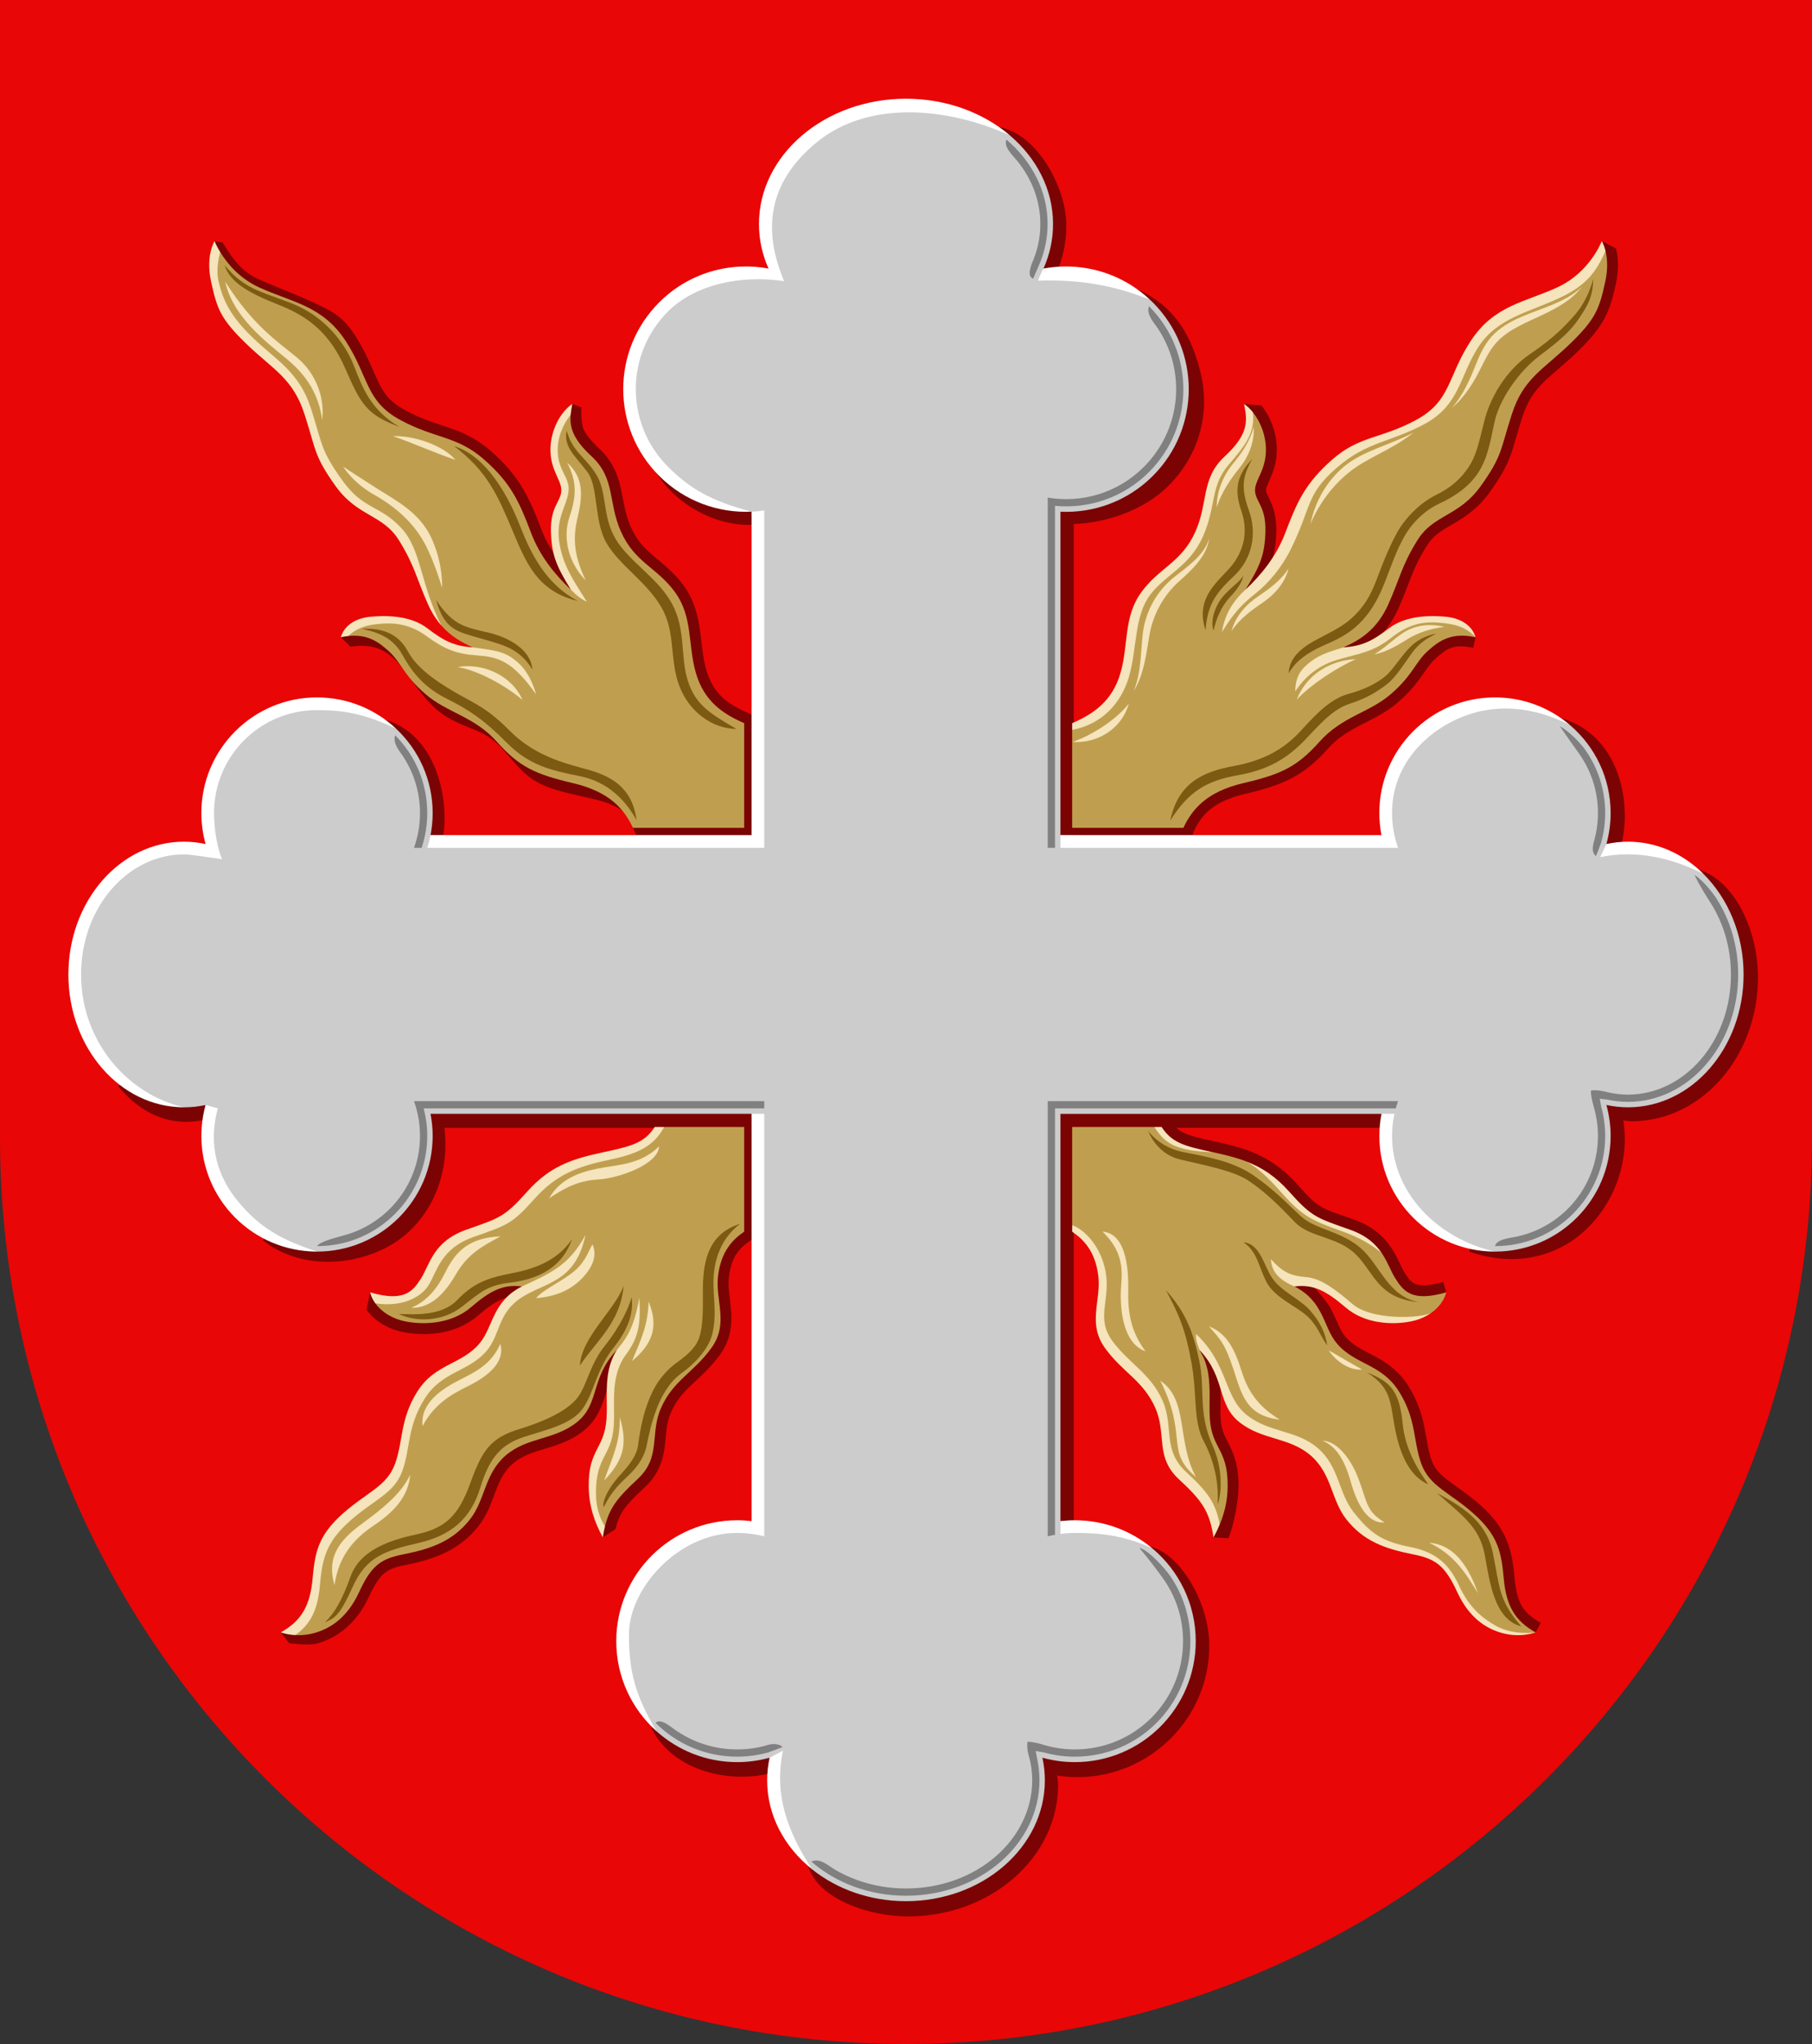 <?xml version="1.0" encoding="UTF-8" standalone="no"?>
<svg
   xmlns:dc="http://purl.org/dc/elements/1.1/"
   xmlns:cc="http://creativecommons.org/ns#"
   xmlns:rdf="http://www.w3.org/1999/02/22-rdf-syntax-ns#"
   xmlns:svg="http://www.w3.org/2000/svg"
   xmlns="http://www.w3.org/2000/svg"
   width="500"
   height="564"
   viewBox="0 0 132.292 149.225"
   version="1.1"
   id="svg847">
  <rect x="0" y="0" width="132.292" height="149.225" fill="#333333" stroke="none"/>
  <defs
     id="defs841" />
  <g
     id="layer1"
     transform="translate(-34.566,-63.699)">
    <path
       id="circle2797"
       style="opacity:1;fill:#e90606;fill-opacity:1;stroke:none;stroke-width:0.265;stroke-miterlimit:10"
       d="m 34.566,63.699 v 83.079 c 0,36.531 29.614,66.146 66.146,66.146 36.531,0 66.146,-29.614 66.146,-66.146 V 63.699 Z" />
    <path
       id="path1028"
       style="color:#000000;font-style:normal;font-variant:normal;font-weight:normal;font-stretch:normal;font-size:medium;line-height:normal;font-family:sans-serif;font-variant-ligatures:normal;font-variant-position:normal;font-variant-caps:normal;font-variant-numeric:normal;font-variant-alternates:normal;font-variant-east-asian:normal;font-feature-settings:normal;font-variation-settings:normal;text-indent:0;text-align:start;text-decoration:none;text-decoration-line:none;text-decoration-style:solid;text-decoration-color:#000000;letter-spacing:normal;word-spacing:normal;text-transform:none;writing-mode:lr-tb;direction:ltr;text-orientation:mixed;dominant-baseline:auto;baseline-shift:baseline;text-anchor:start;white-space:normal;shape-padding:0;shape-margin:0;inline-size:0;clip-rule:nonzero;display:inline;overflow:visible;visibility:visible;opacity:1;isolation:auto;mix-blend-mode:normal;color-interpolation:sRGB;color-interpolation-filters:linearRGB;solid-color:#000000;solid-opacity:1;vector-effect:none;fill:#7c0303;fill-opacity:1;fill-rule:nonzero;stroke:none;stroke-linecap:butt;stroke-linejoin:miter;stroke-miterlimit:10;stroke-dasharray:none;stroke-dashoffset:0;stroke-opacity:1;color-rendering:auto;image-rendering:auto;shape-rendering:auto;text-rendering:auto;enable-background:accumulate;stop-color:#000000;stop-opacity:1"
       d="m 403.553,275.123 -0.219,5.996 c 3.591,0.132 7.368,3.038 10.244,7.432 2.876,4.394 4.641,10.068 4.641,14.031 0,3.891 -0.841,7.602 -2.381,11.059 l 5.48,2.441 c 1.862,-4.178 2.9,-8.74 2.9,-13.5 0,-5.587 -2.113,-11.959 -5.619,-17.316 -3.506,-5.357 -8.616,-9.907 -15.047,-10.143 z m -214.006,31.662 3.889,15.588 57.207,54.143 24.951,52.439 -31.287,-10.266 c -4.055,-4.373 -12.037,-7.135 -19.977,-2.76 l 2.645,2.607 c 5.861,-0.902 9.636,0.677 12.934,4.232 3.297,3.556 6.107,8.89 10.67,12.951 l 0.016,0.014 0.018,0.016 c 3.465,2.997 6.998,4.202 9.992,5.441 2.994,1.239 5.522,2.443 8.27,5.523 3.065,3.436 4.842,5.823 7.514,7.826 2.672,2.003 5.93,3.258 11.283,4.518 5.289,1.244 9.016,1.913 11.65,3.189 2.103,1.019 4.034,1.797 5.506,6.193 l 1.339,3 h 32.297 v -33.809 l -1.807,-0.783 c -5.624,-2.44 -9.67,-5.127 -11.637,-11.965 -0.998,-3.471 -1.195,-7.138 -1.756,-11.053 -0.561,-3.914 -1.564,-8.138 -4.451,-12.105 -2.775,-3.812 -5.851,-6.057 -8.369,-8.217 -2.518,-2.159 -4.548,-4.169 -6.223,-7.973 -1.588,-3.607 -1.921,-6.905 -2.717,-10.527 -0.795,-3.622 -2.255,-7.609 -6.057,-11.131 -2.382,-2.207 -3.617,-3.913 -4.227,-5.25 -0.61,-1.337 -0.703,-4.62 -0.582,-5.998 l -2.52,-0.979 -3.312,9.727 4.957,39.24 c -4.127,-3.852 -7.97,-8.595 -10.225,-14.541 -3.211,-8.468 -5.943,-14.537 -13.822,-21.418 -4.1,-3.58 -7.981,-5.221 -11.717,-6.502 -3.736,-1.281 -7.33,-2.27 -11.861,-4.725 -4.318,-2.339 -5.841,-4.529 -7.443,-7.779 -1.602,-3.25 -3.049,-7.639 -6.469,-12.912 -3.525,-5.435 -6.528,-6.677 -10.911,-8.787 -4.382,-2.11 -11.974,-4.946 -16.197,-6.9 -4.802,-2.222 -7.763,-7.297 -9.314,-9.843 z m 309.758,109.203 2.391,5.504 c 4.996,-2.17 10.536,-5.72 13.99,-13.436 3.241,-7.237 3.612,-10.522 7.844,-17.318 1.814,-2.913 3.998,-4.139 7.066,-5.926 3.068,-1.787 6.885,-4.089 10.238,-8.783 3.092,-4.329 4.627,-7.137 5.711,-10.059 1.084,-2.922 1.699,-5.724 3.273,-10.58 1.477,-4.554 3.26,-7.051 5.693,-9.516 2.433,-2.464 5.643,-4.847 9.473,-8.537 7.573,-7.297 9.004,-11.375 10.621,-18.652 0.93,-4.185 0.635,-7.544 0.078,-9.85 h 2e-5 l -3.943,-2.051 c 0.366,1.514 -1.263,7.325 -1.99,10.6 z m -79.047,-37.191 v 94.402 l 38.1,0.242 0.814,-3.711 c 2.094,-4.404 4.801,-8.403 14.447,-10.672 10.547,-2.481 16.054,-5.022 22.584,-12.344 2.777,-3.113 5.773,-4.868 9.072,-6.58 3.299,-1.713 6.927,-3.34 10.326,-6.279 3.213,-2.779 5.109,-5.23 6.51,-7.221 1.401,-1.991 2.269,-3.38 3.613,-4.613 3.141,-2.881 4.993,-4.379 10.596,-3.16 l 0.639,-2.932 c -7.305,-1.589 -11.692,-1.629 -15.289,1.67 l -66.904,47.842 h -28.508 v -80.682 c 8.942,-0.351 19.317,-3.762 26.132,-10.578 7.512,-7.512 11.903,-18.821 8.728,-31.49 -3.175,-12.669 -9.242,-19.532 -19.316,-23.44 z m 50.77,22.428 5.09,3.176 c 4.189,-6.717 5.817,-10.951 5.945,-17.736 0.068,-3.604 -0.683,-6.158 -1.473,-7.924 -0.79,-1.765 -1.285,-2.545 -1.369,-3.137 -0.061,-0.429 0.218,-1.239 1.023,-3.041 0.806,-1.802 1.873,-4.404 1.953,-7.85 0.116,-4.997 -1.711,-9.457 -4.207,-12.594 l -4.82,-0.467 c 1.617,2.033 3.106,9.529 3.027,12.92 z m -155.463,-35.109 -5.305,2.801 c 5.215,9.879 17.034,16.695 27.949,16.016 l -0.371,-5.988 c -7.933,0.494 -18.371,-5.436 -22.273,-12.828 z m 255.457,106.732 5.781,1.609 c 0.848,-3.047 1.277,-6.197 1.277,-9.359 0,-5.312 -1.154,-11.192 -4.109,-16.303 -2.956,-5.11 -7.888,-9.414 -14.838,-10.914 l -1.266,5.863 z m -324.531,-2.182 5.902,1.066 c 1.061,-5.867 0.564,-13.106 -2.01,-19.568 -2.574,-6.462 -7.547,-12.298 -15.207,-13.826 l -1.174,5.885 z m 290.705,108.854 -1.98,5.664 c 12.374,4.327 23.42,1.455 30.994,-5.008 7.574,-6.462 11.871,-16.271 11.871,-25.984 -1.8e-4,-1.726 -0.154,-3.442 -0.408,-5.145 0.74,0.053 1.471,0.24 2.213,0.24 19.475,-6.8e-4 34.888,-17.993 34.889,-39.641 8e-5,-6.031 -1.412,-12.599 -4.256,-18.211 -2.844,-5.612 -7.262,-10.424 -13.395,-11.918 l -1.42,5.83 z m -369.527,-43.688 -4.67,3.768 c 5.182,6.427 11.03,8.977 15.773,9.631 2.372,0.327 4.458,0.209 6.082,-0.018 1.624,-0.227 2.938,-0.593 3.166,-0.643 l -1.285,-5.859 z m 172.363,9.26 h -94.299 l -42.871,36.996 c 9.372,7.444 23.367,7.64 34.324,1.82 10.149,-5.391 17.511,-17.728 15.684,-32.816 h 79.594 v 27.188 c -3.197,2.575 -6.333,6.579 -7.164,13.135 -0.521,4.113 0.35,7.647 0.586,10.623 0.236,2.976 0.092,5.227 -1.924,7.996 -2.254,3.098 -4.667,5.148 -7.18,7.555 -2.513,2.407 -5.107,5.225 -6.98,9.48 -1.865,4.235 -1.808,8.07 -2.17,11.037 -0.362,2.967 -0.842,5.024 -3.584,7.564 -5.678,5.26 -7.24,9.867 -7.535,18.236 l 3.51,-2.279 c 1.105,-4.555 2.647,-6.499 8.104,-11.555 3.861,-3.577 5.033,-7.731 5.461,-11.238 0.428,-3.507 0.414,-6.411 1.707,-9.348 1.462,-3.32 3.306,-5.33 5.639,-7.564 2.333,-2.234 5.172,-4.636 7.881,-8.357 2.974,-4.086 3.338,-8.404 3.053,-12 -0.285,-3.596 -0.963,-6.638 -0.613,-9.396 0.743,-5.862 3.061,-8.05 5.908,-10.004 l 3.303,-0.895 z m 80.227,0 v 115.383 h 6 V 551.092 h 23.838 l -2.137,1.41 c 1.647,2.497 3.752,4.336 6.352,5.52 2.599,1.183 5.582,1.848 9.664,2.715 3.405,0.723 6.278,1.458 8.826,2.445 3.902,1.513 7.08,3.563 10.592,7.5 6.369,7.141 8.855,8.076 17.969,11.291 4.05,1.429 5.902,3.276 7.291,5.334 1.378,2.04 2.123,4.411 3.637,6.814 1.196,1.9 2.8,4.27 5.748,5.502 2.949,1.232 6.567,-0.231 10.855,-3.219 l -0.84,-2.879 c -4.353,1.271 -6.542,1.048 -7.703,0.562 -1.162,-0.485 -1.89,-1.427 -2.982,-3.162 -0.907,-1.441 -1.813,-4.118 -3.742,-6.975 -1.947,-2.884 -5.118,-5.822 -10.268,-7.639 -9.204,-3.247 -9.357,-2.749 -15.488,-9.623 -4.053,-4.545 -8.26,-7.303 -12.9,-9.102 -3.025,-1.173 -6.212,-1.968 -9.748,-2.719 -4.022,-0.854 -6.69,-1.519 -8.424,-2.309 -0.937,-0.426 -1.629,-0.887 -2.258,-1.469 h 57.309 l 2.652,-6 z m -146.834,46.621 c -5.698,-0.129 -8.7,5.01 -15.219,6.559 -6.954,1.652 -12.185,7.293 -25.811,-1.867 l -0.979,4.797 c 2.242,3.098 5.87,5.336 10.227,6.178 5.784,1.118 14.139,0.87 20.467,-4.553 2.568,-2.201 4.571,-3.612 6.312,-4.367 1.741,-0.756 3.239,-0.973 5.418,-0.693 l 0.762,-5.953 c -0.406,-0.058 -0.798,-0.091 -1.178,-0.1 z m 209.691,-4.528 2.604,10.284 c 3.455,1.741 4.863,3.797 6.135,6.338 1.272,2.541 2.145,5.668 4.535,8.531 2.977,3.567 6.574,5.172 9.529,6.729 2.956,1.556 5.332,2.973 7.381,6.215 4.384,6.937 3.318,12.146 5.859,19.281 1.362,3.823 3.881,6.358 6.576,8.432 2.695,2.074 5.621,3.873 8.799,6.715 6.282,5.618 6.568,8.895 7.209,15.871 0.735,8.001 5.418,10.988 11.754,14.508 l 1.457,-2.623 c -5.003,-2.779 -6.598,-5.507 -7.234,-12.436 -0.659,-7.167 -1.923,-13.298 -9.186,-19.793 -3.595,-3.215 -6.816,-5.209 -9.139,-6.996 -2.323,-1.787 -3.691,-3.181 -4.584,-5.689 -1.968,-5.526 -1.129,-12.07 -6.441,-20.477 -2.8,-4.43 -6.498,-6.655 -9.654,-8.316 -3.156,-1.662 -5.707,-2.851 -7.721,-5.264 -1.354,-1.622 -2.212,-4.251 -3.775,-7.373 -1.563,-3.123 -9.398,-11.564 -14.104,-13.936 z m -184.933,23.051 c -4.12,4.388 -5.521,8.812 -6.562,12.189 -1.041,3.378 -1.645,5.47 -4.166,7.457 -2.61,2.057 -5.537,2.948 -8.918,3.975 -3.381,1.026 -7.234,2.197 -10.723,5.203 -3.499,3.014 -5.149,6.684 -6.389,9.898 -1.239,3.214 -2.16,5.988 -3.867,8.148 -4.115,5.208 -8.891,7.015 -16.504,8.521 -3.215,0.636 -6.004,1.496 -8.404,3.43 -2.4,1.933 -4.163,4.685 -5.979,8.633 -2.968,6.453 -6.691,8.642 -10.482,9.693 -1.572,0.436 -7.186,2.767 -8.395,2.703 l 2.326,2.986 c 0,0 5.373,0.729 7.67,0.092 5.12,-1.42 10.726,-5.124 14.332,-12.967 1.637,-3.56 2.956,-5.393 4.291,-6.469 1.335,-1.076 2.939,-1.648 5.805,-2.215 8.109,-1.604 14.878,-4.148 20.047,-10.689 2.551,-3.229 3.608,-6.726 4.758,-9.709 1.15,-2.983 2.3,-5.436 4.707,-7.51 2.417,-2.082 5.204,-2.992 8.551,-4.008 3.347,-1.016 7.236,-2.128 10.889,-5.006 3.907,-3.079 5.146,-7.034 6.184,-10.4 1.038,-3.367 1.951,-6.386 5.205,-9.852 z m 165.402,0.674 -5.328,2.758 c 0.353,0.682 0.686,1.309 1.02,1.938 1.421,3.227 1.472,6.857 1.398,11.746 -0.091,6.03 0.786,9.359 2.604,12.832 1.639,3.132 2.414,4.657 2.383,9.641 -0.022,3.476 0.313,11.198 -0.883,14.082 l 4.098,0.247 c 1.438,-3.469 2.758,-9.978 2.785,-14.29 0.037,-5.792 -1.335,-9.152 -3.066,-12.461 -1.553,-2.967 -2.004,-4.414 -1.92,-9.961 0.075,-4.943 0.149,-9.629 -1.922,-14.301 l -0.043,-0.096 -0.049,-0.096 c -0.363,-0.684 -0.713,-1.338 -1.076,-2.039 z m -18.719,55.137 -0.275,5.994 c 2.436,0.112 5.868,2.667 8.523,6.932 2.656,4.265 4.447,9.918 4.48,14.65 0.118,16.782 -13.562,30.348 -30.369,30.348 -2.751,-2.7e-4 -5.487,-0.374 -8.137,-1.111 l -4.801,-1.336 1.066,4.869 c 0.405,1.849 0.608,3.723 0.607,5.602 -5.9e-4,16.553 -15.566,30.345 -35.316,30.346 -4.559,7e-5 -9.98,-1.066 -14.234,-2.951 -4.255,-1.885 -7.058,-4.515 -7.666,-6.992 l -5.828,1.432 c 1.293,5.268 5.89,8.753 11.064,11.045 5.174,2.292 11.21,3.467 16.664,3.467 22.572,-6.8e-4 41.316,-16.067 41.316,-36.346 4e-5,-0.834 -0.204,-1.653 -0.27,-2.484 1.831,0.282 3.677,0.461 5.533,0.461 20.05,0 36.51,-16.315 36.369,-36.391 -0.043,-6.136 -2.148,-12.576 -5.389,-17.779 -3.24,-5.204 -7.703,-9.494 -13.34,-9.754 z m -129.598,47.697 -5.398,2.615 c 2.945,6.079 8.518,10.005 14.693,11.951 6.175,1.946 13.04,2.023 19.234,0.334 l -1.578,-5.789 c -5.039,1.374 -10.875,1.301 -15.852,-0.268 -4.976,-1.568 -9.006,-4.522 -11.1,-8.844 z"
       transform="scale(0.265)" />
    <path
       style="font-variation-settings:normal;vector-effect:none;fill:#cccccc;fill-opacity:1;stroke:none;stroke-width:0.132;stroke-linecap:butt;stroke-linejoin:miter;stroke-miterlimit:10;stroke-dasharray:none;stroke-dashoffset:0;stroke-opacity:1;stop-color:#000000"
       d="m 51.687,151.875 c 1.584,1.856 3.22,2.881 6.024,3.198 4.663,0 8.443,-3.78 8.443,-8.443 0,-0.552 -0.055,-1.091 -0.156,-1.614 h 23.439 l 0.339,30.22 c -6.053,-1.026 -9.583,3.57 -9.592,6.861 -0.008,2.817 0.101,5.434 2.316,7.996 1.562,1.4 3.625,2.252 5.888,2.252 0.8,-3e-5 1.596,-0.109 2.366,-0.323 0.184,3.279 1.207,5.997 3.092,8.142 1.806,1.448 4.217,2.333 6.866,2.333 5.599,-1.7e-4 10.138,-3.95 10.138,-8.823 3e-5,-0.554 -0.06,-1.108 -0.179,-1.652 0.77,0.214 1.566,0.323 2.366,0.323 4.876,0 8.829,-3.953 8.829,-8.829 0,-2.735 -1.244,-5.179 -3.196,-6.798 -2.133,-1.354 -4.423,-1.858 -6.683,-1.967 v -29.735 h 23.439 c 0.443,4.187 1.085,9.032 8.287,10.057 4.663,0 8.443,-3.78 8.443,-8.443 -8e-5,-0.765 -0.104,-1.526 -0.309,-2.262 0.521,0.114 1.05,0.171 1.58,0.171 4.66,-1.6e-4 8.437,-4.34 8.437,-9.694 5e-5,-2.935 -1.137,-5.564 -2.93,-7.342 -3.117,-2.11 -5.071,-2.089 -7.087,-2.181 0.205,-0.737 0.309,-1.499 0.309,-2.263 0,-2.574 -1.153,-4.877 -2.969,-6.425 -2.329,-1.414 -4.65,-1.961 -7.048,-1.445 -3.06,0.659 -7.076,3.294 -6.36,9.92 l -23.792,-0.435 2e-5,-23.617 c 2.428,0.112 4.892,-0.759 6.746,-2.613 3.497,-3.497 3.497,-9.168 0,-12.665 -0.066,-0.066 -0.135,-0.127 -0.203,-0.191 -2.737,-1.333 -5.5,-2.133 -7.781,-2.278 0.45,-1.01 0.699,-2.104 0.699,-3.249 0,-2.527 -1.201,-4.816 -3.145,-6.472 -2.49,-1.487 -4.734,-2.118 -7.205,-2.109 -2.472,0.009 -5.242,0.376 -7.086,1.879 -3.688,3.006 -4.367,6.896 -2.834,10.515 -3.175,-0.478 -6.448,0.538 -8.399,2.489 -3.144,3.144 -3.002,8.495 0.142,11.639 1.571,1.571 3.258,2.561 6.515,3.056 l 0.361,24.118 -23.798,-0.501 c 0.101,-0.523 0.156,-1.062 0.156,-1.614 1.6e-5,-2.428 -1.025,-4.618 -2.669,-6.16 -2.465,-1.522 -4.077,-1.777 -6.044,-1.781 -4.171,-0.008 -7.699,3.729 -7.699,7.89 3.7e-5,0.681 -0.007,1.839 0.481,3.071 -1.293,-0.462 -2.415,-0.403 -2.878,-0.404 -4.085,1.5e-4 -7.409,4.251 -7.409,9.17 1.66e-4,4.919 3.626,9.32 8.061,9.694 0.53,3e-5 1.059,-0.057 1.58,-0.171 0.061,3.619 0.526,5.651 2.11,7.507 z"
       id="path2843" />
    <path
       id="path3080"
       style="color:#000000;font-style:normal;font-variant:normal;font-weight:normal;font-stretch:normal;font-size:medium;line-height:normal;font-family:sans-serif;font-variant-ligatures:normal;font-variant-position:normal;font-variant-caps:normal;font-variant-numeric:normal;font-variant-alternates:normal;font-variant-east-asian:normal;font-feature-settings:normal;font-variation-settings:normal;text-indent:0;text-align:start;text-decoration:none;text-decoration-line:none;text-decoration-style:solid;text-decoration-color:#000000;letter-spacing:normal;word-spacing:normal;text-transform:none;writing-mode:lr-tb;direction:ltr;text-orientation:mixed;dominant-baseline:auto;baseline-shift:baseline;text-anchor:start;white-space:normal;shape-padding:0;shape-margin:0;inline-size:0;clip-rule:nonzero;display:inline;overflow:visible;visibility:visible;isolation:auto;mix-blend-mode:normal;color-interpolation:sRGB;color-interpolation-filters:linearRGB;solid-color:#000000;solid-opacity:1;vector-effect:none;fill:#ffffff;fill-opacity:1;fill-rule:nonzero;stroke:none;stroke-width:0.265;stroke-linecap:butt;stroke-linejoin:miter;stroke-miterlimit:10;stroke-dasharray:none;stroke-dashoffset:0;stroke-opacity:1;paint-order:normal;color-rendering:auto;image-rendering:auto;shape-rendering:auto;text-rendering:auto;enable-background:accumulate;stop-color:#000000"
       d="m 100.712,70.906 c -5.929,3e-6 -10.735,4.098 -10.735,9.152 0,1.145 0.248,2.239 0.698,3.249 -2.806,-0.524 -5.814,0.298 -7.985,2.469 -3.497,3.497 -3.497,9.168 0,12.665 1.853,1.853 4.317,2.724 6.744,2.613 -2.973,-0.779 -4.518,-1.698 -6.09,-3.269 -3.144,-3.144 -3.144,-8.212 0,-11.355 1.951,-1.951 5.295,-2.683 8.47,-2.205 -1.533,-3.619 -1.279,-7.155 2.409,-10.161 3.688,-3.006 9.382,-2.601 14.079,-0.478 -1.943,-1.656 -4.627,-2.68 -7.591,-2.68 z m 11.629,12.248 c -0.533,0.004 -1.067,0.055 -1.593,0.153 -0.208,0.372 -0.315,0.642 -0.39,0.881 3.206,-0.099 5.674,0.39 8.171,1.397 -1.737,-1.633 -3.963,-2.446 -6.188,-2.431 z M 90.363,100.963 c -0.307,0.046 -0.616,0.077 -0.926,0.091 v 23.617 H 65.998 c -0.061,0.315 -0.139,0.624 -0.234,0.926 h 24.599 z m -32.637,13.651 c -4.673,-0.009 -8.459,3.78 -8.459,8.443 4.2e-5,0.765 0.104,1.527 0.309,2.263 -0.521,-0.114 -1.05,-0.172 -1.58,-0.172 -4.66,1.7e-4 -8.437,4.341 -8.437,9.696 1.82e-4,5.354 3.777,9.694 8.437,9.694 -4.085,-0.926 -7.51,-4.776 -7.51,-9.694 -7.2e-5,-4.919 3.425,-8.769 7.51,-8.769 0.463,1.2e-4 1.635,0.192 2.778,0.353 -0.488,-1.232 -0.581,-2.69 -0.581,-3.371 0,-4.162 3.36,-7.523 7.531,-7.515 1.968,0.004 3.438,0.259 5.761,1.356 -1.504,-1.411 -3.526,-2.279 -5.759,-2.283 z m 85.954,0 c -4.65,0.018 -8.411,3.792 -8.411,8.443 0,0.552 0.055,1.092 0.156,1.614 h -23.439 v 0.926 h 24.649 c -0.107,-0.3 -0.195,-0.609 -0.264,-0.926 -0.113,-0.52 -0.175,-1.06 -0.175,-1.615 -3e-5,-4.151 3.449,-6.786 6.509,-7.445 2.398,-0.516 4.649,0.102 6.481,1.02 -1.474,-1.257 -3.384,-2.017 -5.474,-2.017 -0.011,-2e-5 -0.022,-2e-5 -0.033,0 z m 9.747,10.534 c -0.53,1.4e-4 -1.059,0.058 -1.58,0.172 l -0.452,0.954 c 2.639,-0.539 5.2,0.042 7.54,1.227 -1.478,-1.465 -3.402,-2.353 -5.507,-2.353 z M 49.577,144.367 c -0.205,0.737 -0.309,1.498 -0.309,2.262 0,4.663 3.78,8.443 8.443,8.443 -2.603,-0.868 -4.089,-1.692 -5.673,-3.549 -1.584,-1.856 -2.31,-4.192 -1.569,-6.909 z m 39.861,0.649 v 29.735 c -0.344,-0.041 -0.694,-0.064 -1.05,-0.064 -4.863,-4e-5 -8.81,3.932 -8.829,8.795 -1.8e-5,0.011 -1.8e-5,0.022 0,0.034 0,2.613 1.136,4.961 2.941,6.577 -1.514,-2.561 -2.023,-4.276 -2.015,-7.094 0.009,-3.291 3.539,-7.386 7.902,-7.386 0.357,0 0.707,0.026 1.051,0.071 0.315,0.042 0.624,0.099 0.926,0.176 v -30.845 z m 45.989,0 c -0.101,0.523 -0.156,1.062 -0.156,1.614 0,4.663 3.78,8.443 8.443,8.443 -4.163,-0.926 -7.516,-4.281 -7.516,-8.444 0,-0.554 0.061,-1.093 0.174,-1.613 z m -22.39,29.671 c -0.355,0 -0.705,0.023 -1.05,0.064 v 0.934 c 0.344,-0.045 0.694,-0.071 1.05,-0.071 1.708,0 3.407,0.115 5.633,1.104 -1.529,-1.268 -3.492,-2.031 -5.633,-2.031 z m -21.307,16.824 -0.975,0.511 c -0.119,0.545 -0.18,1.098 -0.18,1.652 9.5e-5,2.567 1.261,4.877 3.272,6.49 -1.774,-2.746 -2.794,-5.419 -2.117,-8.653 z" />
    <path
       id="path4210"
       style="color:#000000;font-style:normal;font-variant:normal;font-weight:normal;font-stretch:normal;font-size:medium;line-height:normal;font-family:sans-serif;font-variant-ligatures:normal;font-variant-position:normal;font-variant-caps:normal;font-variant-numeric:normal;font-variant-alternates:normal;font-variant-east-asian:normal;font-feature-settings:normal;font-variation-settings:normal;text-indent:0;text-align:start;text-decoration:none;text-decoration-line:none;text-decoration-style:solid;text-decoration-color:#000000;letter-spacing:normal;word-spacing:normal;text-transform:none;writing-mode:lr-tb;direction:ltr;text-orientation:mixed;dominant-baseline:auto;baseline-shift:baseline;text-anchor:start;white-space:normal;shape-padding:0;shape-margin:0;inline-size:0;clip-rule:nonzero;display:inline;overflow:visible;visibility:visible;isolation:auto;mix-blend-mode:normal;color-interpolation:sRGB;color-interpolation-filters:linearRGB;solid-color:#000000;solid-opacity:1;vector-effect:none;fill:#808080;fill-opacity:1;fill-rule:nonzero;stroke:none;stroke-width:0.265;stroke-linecap:butt;stroke-linejoin:miter;stroke-miterlimit:10;stroke-dasharray:none;stroke-dashoffset:0;stroke-opacity:1;paint-order:normal;color-rendering:auto;image-rendering:auto;shape-rendering:auto;text-rendering:auto;enable-background:accumulate;stop-color:#000000"
       d="m 108.045,73.889 c -0.227,0.528 0.441,1.131 0.77,1.534 1.086,1.329 1.706,2.921 1.706,4.635 0,1.01 -0.219,1.973 -0.619,2.871 -0.158,0.466 -0.304,0.927 0.092,1.116 l 0.392,-0.901 c 0.429,-0.962 0.664,-1.999 0.664,-3.086 0,-2.402 -1.139,-4.578 -3.006,-6.17 z m 10.408,12.168 c -0.219,0.596 0.345,1.168 0.635,1.602 2.087,3.122 1.75,7.366 -1.01,10.127 -1.915,1.915 -4.544,2.661 -7.017,2.243 v 25.57 h 0.529 v -24.971 c 2.451,0.233 4.983,-0.586 6.863,-2.466 3.346,-3.346 3.346,-8.758 0,-12.104 z m 29.998,30.66 c 0.518,0.782 1.241,1.755 1.515,2.166 0.799,1.193 1.264,2.626 1.264,4.174 -4e-5,0.681 -0.093,1.36 -0.275,2.016 -0.16,0.562 -0.148,0.888 0.128,1.128 0.121,-0.28 0.201,-0.494 0.381,-0.987 0.195,-0.702 0.295,-1.428 0.295,-2.156 0,-1.711 -0.533,-3.295 -1.442,-4.597 -0.272,-0.39 -1.08,-1.307 -1.866,-1.743 z m -85.039,0.658 c -0.167,0.585 0.261,1.074 0.527,1.466 0.815,1.202 1.29,2.65 1.29,4.216 -5e-6,0.893 -0.155,1.748 -0.439,2.541 h 0.557 c 0.265,-0.799 0.411,-1.652 0.411,-2.541 1.6e-5,-2.218 -0.894,-4.225 -2.346,-5.682 z m 94.867,10.2 c 0.424,0.891 0.959,1.695 1.195,2.069 0.916,1.448 1.466,3.245 1.466,5.2 -1.6e-4,4.919 -3.427,8.769 -7.512,8.77 -0.463,2e-5 -0.927,-0.051 -1.383,-0.15 -0.492,-0.131 -0.883,-0.198 -1.325,-0.153 -0.014,0.435 0.121,0.87 0.235,1.305 0.183,0.656 0.275,1.332 0.275,2.013 0,3.653 -2.585,6.685 -6.031,7.372 -0.48,0.096 -1.367,0.179 -1.487,0.675 4.449,0 8.047,-3.599 8.047,-8.047 -8e-5,-0.729 -0.1,-1.452 -0.295,-2.154 l -0.101,-0.562 0.568,0.068 c 0.493,0.108 0.995,0.162 1.496,0.162 4.413,-1.5e-4 8.041,-4.131 8.041,-9.299 4e-5,-2.09 -0.598,-4.017 -1.6,-5.565 -0.236,-0.365 -0.956,-1.312 -1.589,-1.703 z m -93.49,16.515 0.003,0.003 c 0.282,0.792 0.437,1.645 0.437,2.536 0,3.434 -2.284,6.319 -5.421,7.223 -0.665,0.192 -1.865,0.469 -2.097,0.824 4.449,0 8.047,-3.599 8.047,-8.047 0,-0.695 -0.093,-1.367 -0.259,-2.01 h 24.865 v -0.529 H 64.791 Z m 46.272,0 v 31.771 c 0.174,-0.044 0.351,-0.081 0.529,-0.114 v -31.128 h 24.879 c 0.049,-0.179 0.104,-0.356 0.166,-0.529 z m 6.685,32.612 c 0.719,0.847 1.57,1.987 1.857,2.414 0.845,1.256 1.337,2.767 1.337,4.4 0,4.376 -3.527,7.902 -7.902,7.902 -0.716,-7e-5 -1.428,-0.097 -2.117,-0.289 -0.447,-0.134 -0.894,-0.256 -1.341,-0.27 -0.061,0.515 0.063,0.937 0.187,1.36 0.105,0.48 0.159,0.968 0.159,1.455 -1.5e-4,4.298 -4.048,7.896 -9.211,7.896 -1.933,3e-5 -3.719,-0.512 -5.191,-1.376 -0.494,-0.29 -1.125,-0.895 -1.717,-0.581 1.759,1.531 4.202,2.487 6.908,2.487 5.412,-1.6e-4 9.74,-3.8 9.741,-8.426 2e-5,-0.526 -0.057,-1.051 -0.17,-1.568 l -0.105,-0.572 0.599,0.105 c 0.736,0.205 1.496,0.309 2.26,0.309 4.662,0 8.432,-3.771 8.432,-8.432 0,-1.764 -0.541,-3.398 -1.465,-4.75 -0.297,-0.435 -1.536,-1.893 -2.258,-2.063 z m -35.005,12.669 c -0.117,-0.008 -0.225,0.021 -0.315,0.107 1.526,1.526 3.63,2.469 5.961,2.469 0.764,-3e-5 1.525,-0.104 2.261,-0.309 l 1.044,-0.387 c -0.218,-0.281 -0.83,-0.267 -1.185,-0.122 -0.69,0.192 -1.403,0.289 -2.119,0.289 -1.718,0 -3.3,-0.545 -4.594,-1.471 -0.265,-0.19 -0.7,-0.552 -1.052,-0.576 z" />
    <path
       id="path4601"
       style="font-variation-settings:normal;opacity:1;vector-effect:none;fill:#bf9f4f;fill-opacity:1;stroke:none;stroke-width:0.5;stroke-linecap:butt;stroke-linejoin:miter;stroke-miterlimit:10;stroke-dasharray:none;stroke-dashoffset:0;stroke-opacity:1;stop-color:#000000;stop-opacity:1"
       d="m 572.768,309.541 c -4.013,4.106 -7.064,8.509 -14.951,12.156 -8.974,4.15 -15.341,4.859 -20.473,12.77 -5.131,7.911 -6.035,17.074 -15.678,22.297 -9.643,5.223 -16.679,5.441 -24.188,11.998 -7.509,6.557 -5.92,8.41 -11.84,20.334 -3.57,7.192 -4.287,10.101 -12.066,13.717 4.103,-6.58 5.369,-9.795 5.49,-16.205 0.121,-6.41 -2.412,-7.778 -2.812,-10.58 -0.444,-3.111 2.813,-5.599 2.947,-11.385 0.097,-4.194 -1.498,-8.071 -3.555,-10.656 -1.525,6.838 -3.838,9.18 -8.154,14.287 -4.928,5.831 -3.346,11.522 -6.932,19.666 -3.788,8.602 -10.351,10.409 -14.588,16.23 -4.26,5.853 -3.185,14.137 -5.422,21.914 -2.067,7.185 -6.004,10.657 -14.721,15.369 v 26.988 h 30.637 c 2.297,-4.83 6.087,-9.861 16.469,-12.303 10.381,-2.442 14.783,-4.412 21.033,-11.42 6.25,-7.008 13.666,-7.937 19.674,-13.133 6.008,-5.196 6.69,-8.685 10.059,-11.775 3.369,-3.09 6.808,-5.285 13.262,-3.881 -1.75,-2.451 -3.812,-4.251 -8.756,-4.783 -4.965,-0.535 -9.919,0.075 -15.061,4.131 -5.142,4.056 -10.238,5.187 -12.643,3.463 4.71,-2.046 9.316,-4.917 12.447,-11.91 3.131,-6.994 3.616,-10.58 8.035,-17.678 4.42,-7.098 11.383,-6.43 17.41,-14.867 6.027,-8.438 5.358,-9.91 8.572,-19.82 3.214,-9.911 8.571,-12.189 15.938,-19.287 7.366,-7.098 8.168,-9.91 9.775,-17.143 0.829,-3.73 0.551,-6.584 0.09,-8.494 z"
       transform="scale(0.265)" />
    <path
       id="path4616"
       style="font-variation-settings:normal;opacity:1;vector-effect:none;fill:#bf9f4f;fill-opacity:1;stroke:none;stroke-width:0.5;stroke-linecap:butt;stroke-linejoin:miter;stroke-miterlimit:10;stroke-dasharray:none;stroke-dashoffset:0;stroke-opacity:1;stop-color:#000000;stop-opacity:1"
       d="m 461.178,611.897 c 8.984,8.515 4.765,13.811 11.193,18.877 6.262,4.935 13.633,3.874 19.539,8.962 5.906,5.088 5.603,12.243 9.861,17.633 4.642,5.875 8.806,8.184 16.667,9.739 6.08,1.203 10.329,3.89 13.311,10.373 2.838,6.172 6.113,9.177 10.132,11.464 4.842,2.756 11.615,1.143 11.615,1.143 -5.669,-3.15 -8.08,-7.318 -8.766,-14.783 -0.65,-7.071 -1.425,-11.776 -8.197,-17.832 -6.772,-6.056 -12.294,-7.585 -14.549,-13.916 -2.255,-6.331 -1.302,-12.207 -6.15,-19.879 -4.848,-7.672 -12.152,-7.283 -17.143,-13.262 -3.744,-4.485 -3.462,-11.514 -11.623,-15.627 l 0.782,-1.361 c 5.327,-0.738 10.555,3.355 14.879,7.061 4.325,3.706 11.471,4.276 16.606,3.283 0.707,-0.137 3.094,-0.461 5.299,-1.626 2.192,-1.511 3.709,-3.545 4.258,-5.742 -9.4,2.744 -11.775,-0.246 -14.064,-3.881 -1.21,-1.922 -2.036,-4.446 -3.689,-6.895 -3.288,-3.181 -5.65,-4.757 -10.529,-6.478 -8.159,-2.878 -10.424,-4.324 -15.783,-10.331 -3.168,-3.552 -6.609,-6.413 -10.943,-8.435 -2.786,-1.08 -5.816,-1.845 -9.287,-2.582 -9.912,-1.253 -13.073,-3.645 -16.135,-6.953 h -22.637 v 27.037 c 2.839,2.671 7.37,7.18 8.172,13.503 0.912,7.201 -2.928,12.641 1.563,18.811 4.467,6.137 10.507,8.903 13.842,16.479 3.158,7.172 0.26,14.28 6.863,20.397 6.057,5.611 7.425,8.19 10.217,13.277 1.317,-3.177 2.153,-6.616 2.178,-10.51 0.034,-5.388 -1.039,-7.831 -2.725,-11.051 -1.685,-3.22 -2.349,-5.608 -2.262,-11.396 0.074,-4.924 0.088,-9.086 -1.664,-13.039 -0.362,-0.682 -0.717,-1.348 -1.09,-2.068 z"
       transform="scale(0.265)" />
    <path
       id="path4653"
       style="font-variation-settings:normal;opacity:1;vector-effect:none;fill:#bf9f4f;fill-opacity:1;stroke:none;stroke-width:0.5;stroke-linecap:butt;stroke-linejoin:miter;stroke-miterlimit:10;stroke-dasharray:none;stroke-dashoffset:0;stroke-opacity:1;stop-color:#000000;stop-opacity:1"
       d="m 247.695,414.446 c -4.958,-3.619 -11.084,-4.075 -15.425,-2.891 -2.971,0.81 -5.776,1.615 -5.893,4.043 5.168,-0.564 8.222,1.468 11.215,4.213 3.369,3.09 4.049,6.579 10.057,11.775 6.008,5.196 13.425,6.125 19.676,13.133 6.25,7.008 10.652,8.978 21.033,11.42 10.381,2.442 14.172,7.473 16.469,12.303 h 30.637 v -28.84 c -5.96,-2.586 -11.089,-6.11 -13.326,-13.887 -2.237,-7.777 -0.76,-15.367 -5.75,-22.223 -4.963,-6.819 -11.125,-8.144 -14.912,-16.746 -3.586,-8.144 -1.463,-14.549 -8.066,-20.666 -5.129,-4.752 -6.061,-7.985 -5.758,-11.438 -3.151,1.583 -4.786,5.139 -4.695,9.053 0.135,5.786 3.731,8.169 3.137,12.332 -0.536,3.75 -3.659,7.06 -2.734,13.336 0.925,6.276 4.359,13.449 4.359,13.449 -4.345,-4.056 -8.515,-9.163 -10.982,-15.67 -3.189,-8.409 -5.481,-13.666 -12.99,-20.223 -7.509,-6.557 -13.392,-5.624 -23.035,-10.848 -9.643,-5.223 -8.571,-11.787 -15,-21.697 -6.429,-9.911 -15.001,-10.713 -23.975,-14.865 -5.529,-2.558 -8.866,-6.791 -10.617,-9.666 -1.564,0.936 -2.037,2.718 -1.834,5.905 0.341,5.349 2.007,11.185 8.373,17.32 6.366,6.135 14.049,9.374 17.263,19.285 3.214,9.911 2.167,11.572 8.193,20.01 6.027,8.437 10.41,7.309 16.527,13.828 5.631,6 6.553,15.249 12.506,26.635 2.59,2.911 5.593,4.59 8.643,5.914 -4.542,0.711 -8.136,-0.676 -13.094,-4.295 z"
       transform="scale(0.265)" />
    <path
       id="path4727"
       style="font-variation-settings:normal;opacity:1;vector-effect:none;fill:#f5e4bc;fill-opacity:1;stroke:none;stroke-width:0.5;stroke-linecap:butt;stroke-linejoin:miter;stroke-miterlimit:10;stroke-dasharray:none;stroke-dashoffset:0;stroke-opacity:1;stop-color:#000000;stop-opacity:1"
       d="m 571.74,306.785 c 0,0 -3.214,8.573 -12.188,12.725 -8.973,4.152 -17.544,4.955 -23.973,14.865 -6.429,9.911 -5.357,16.474 -15,21.697 -9.643,5.223 -15.526,4.291 -23.035,10.848 -7.509,6.557 -9.803,11.813 -12.992,20.223 -2.468,6.507 -6.635,11.614 -10.98,15.67 -3.27,3.006 -5.72,6.667 -6.472,11.688 3.357,-5.476 5.572,-7.679 9.249,-10.63 3.676,-2.951 7.204,-7.158 9.669,-12.122 5.919,-11.924 4.089,-14.988 12.598,-22.418 8.509,-7.43 14.732,-6.964 24.375,-12.188 9.643,-5.223 9.601,-13.249 14.732,-21.16 5.131,-7.911 13.393,-9.377 22.367,-13.527 7.793,-3.604 10.255,-7.624 12.678,-12.914 -0.433,-1.794 -1.027,-2.756 -1.027,-2.756 z m -98.57,44.867 c 0.992,4.757 1.278,8.344 -5.289,14.428 -6.603,6.117 -4.483,12.522 -8.068,20.666 -3.788,8.602 -9.949,9.927 -14.912,16.746 -4.99,6.856 -3.511,14.446 -5.748,22.223 -2.237,7.777 -7.366,11.3 -13.326,13.887 v 1.852 c 8.301,-1.554 13.584,-7.487 15.658,-14.699 2.237,-7.777 1.43,-16.461 5.689,-22.314 4.237,-5.822 10.935,-7.765 14.723,-16.367 3.586,-8.144 2.004,-13.701 6.932,-19.531 4.314,-5.105 7.428,-8.525 6.814,-14.555 -0.781,-0.981 -1.625,-1.781 -2.473,-2.334 z m 52.377,58.453 c -3.884,-0.042 -8.756,0.573 -12.332,3.287 -4.768,3.619 -7.358,4.946 -12.715,5.348 -3.407,1.113 -6.019,1.713 -8.82,3.811 -2.802,2.098 -4.37,4.163 -4.381,8.283 1.768,-2.667 5.168,-6.8 11.551,-8.674 6.382,-1.874 9.813,-2.069 14.955,-6.125 5.142,-4.056 9.232,-4.552 14.197,-4.018 4.944,0.532 7.073,1.93 8.957,3.912 -0.937,-3.213 -3.996,-5.192 -7.941,-5.617 -0.991,-0.107 -2.176,-0.193 -3.471,-0.207 z"
       transform="scale(0.265)" />
    <path
       style="font-variation-settings:normal;opacity:1;vector-effect:none;fill:#f5e4bc;fill-opacity:1;stroke:none;stroke-width:0.265;stroke-linecap:butt;stroke-linejoin:miter;stroke-miterlimit:10;stroke-dasharray:none;stroke-dashoffset:0;stroke-opacity:1;stop-color:#000000;stop-opacity:1"
       d="m 133.551,111.819 c -1.38,0.629 -3.245,1.812 -4.31,2.957 0.669,-1.729 2.312,-2.861 4.31,-2.957 z m 6.465,-2.355 c -1.023,0.126 -1.951,0.436 -2.669,0.884 -0.644,0.396 -1.504,0.947 -2.443,1.121 0.821,-0.5 1.4,-1.121 2.151,-1.601 0.843,-0.531 1.889,-0.669 2.961,-0.404 z m -11.376,-4.26 c -0.256,1.069 -1.048,1.929 -1.891,2.492 -0.735,0.503 -1.671,1.165 -2.269,2.068 0.288,-1.09 1.092,-1.964 1.96,-2.539 0.721,-0.488 1.637,-1.126 2.199,-2.021 z m 9.121,-9.922 c -1.559,1.264 -3.374,1.81 -4.732,2.925 -1.094,0.886 -2.119,2.157 -2.784,3.74 0.338,-1.666 1.206,-3.14 2.431,-4.174 1.422,-1.184 3.251,-1.528 5.086,-2.491 z m 12.278,-10.624 c -1.01,1.331 -2.823,1.988 -4.155,2.634 -0.754,0.375 -1.493,0.786 -2.028,1.375 -0.485,0.518 -0.818,1.187 -1.174,1.899 -0.498,1.009 -1.158,2.11 -2.114,2.913 0.806,-0.922 1.303,-2.047 1.719,-3.09 0,0 0,0 0,-10e-7 0.288,-0.731 0.614,-1.472 1.159,-2.096 0.61,-0.681 1.407,-1.126 2.222,-1.474 0,10e-7 0,0 0,0 1.328,-0.585 3.208,-1.037 4.371,-2.16 z m -33.058,30.402 c -0.464,1.729 -2.158,2.929 -4.109,2.806 1.404,-0.484 3.182,-1.603 4.109,-2.806 z m 5.863,-12.027 c -0.181,1.305 -1.323,2.334 -2.214,3.125 -1.109,1.007 -1.876,2.382 -2.141,3.879 0,0 0,0 0,0 -0.215,1.226 -0.375,2.886 -1.158,4.121 0.558,-1.305 0.513,-2.883 0.668,-4.195 0.19,-1.604 1.011,-3.122 2.331,-4.162 0,0 0,0 0,0 0.907,-0.728 2.132,-1.532 2.513,-2.769 z m 3.257,-8.168 c 0.062,1.124 -0.397,2.206 -1.061,3.022 -0.6,0.744 -1.28,1.722 -1.645,2.841 0.004,-1.203 0.493,-2.336 1.214,-3.203 0.571,-0.691 1.213,-1.595 1.492,-2.661 z"
       id="path4758" />
    <path
       id="path4771"
       style="font-variation-settings:normal;opacity:1;vector-effect:none;fill:#7d5a12;fill-opacity:1;stroke:none;stroke-width:0.265;stroke-linecap:butt;stroke-linejoin:miter;stroke-miterlimit:10;stroke-dasharray:none;stroke-dashoffset:0;stroke-opacity:1;stop-color:#000000;stop-opacity:1"
       d="m 150.89,84.056 c -0.039,1.365 -0.414,1.943 -1.021,2.859 -0.607,0.916 -1.355,1.6 -2.888,2.746 -1.533,1.146 -2.964,3.237 -3.305,4.866 -0.341,1.628 -0.541,2.718 -1.226,3.739 -0.684,1.022 -1.74,1.706 -2.792,2.195 -1.052,0.489 -1.965,1.359 -2.562,2.405 -0.597,1.045 -0.946,2.131 -1.38,3.23 -0.434,1.099 -0.87,1.972 -1.61,2.816 -0.741,0.844 -1.606,1.342 -2.601,1.775 -0.995,0.433 -2.237,1.035 -2.851,2.175 0.042,-1.518 1.62,-2.251 2.602,-2.765 0.981,-0.514 1.609,-0.858 2.27,-1.532 0.662,-0.674 1.104,-1.391 1.524,-2.5 0.42,-1.109 0.831,-2.199 1.458,-3.379 0.627,-1.181 1.773,-2.299 2.879,-2.84 1.106,-0.541 1.822,-1.192 2.378,-2.011 0.556,-0.82 0.745,-1.683 1.165,-3.385 0.42,-1.702 1.57,-3.701 3.326,-4.89 1.756,-1.189 2.567,-2.068 3.227,-2.804 0.661,-0.736 1.131,-1.675 1.407,-2.698 z m -26.28,35.574 c 2.215,-0.406 3.72,-1.244 4.959,-2.615 1.239,-1.37 2.235,-2.329 3.461,-2.662 1.227,-0.334 2.017,-0.784 2.517,-1.158 0.5,-0.374 0.792,-0.83 1.332,-1.51 0.539,-0.679 1.119,-1.454 2.569,-1.737 -1.124,0.549 -1.498,1.013 -1.92,1.596 -0.422,0.583 -1.04,1.58 -1.67,2.081 -0.63,0.501 -1.499,1.049 -2.629,1.41 -1.13,0.36 -1.804,0.987 -3.239,2.528 -1.435,1.541 -2.869,2.351 -5.087,2.741 -2.217,0.39 -3.572,1.174 -4.899,3.31 0.563,-2.756 2.391,-3.578 4.606,-3.983 z m 1.391,-22.428 c -0.712,1.246 -0.86,2.071 -0.257,3.748 0.604,1.678 0.284,3.526 -1.114,4.829 -1.398,1.304 -1.901,2.141 -2.052,3.931 -0.656,-2.031 0.401,-3.112 1.575,-4.332 1.174,-1.219 1.612,-2.737 1.033,-4.403 -0.579,-1.666 -0.22,-2.688 0.814,-3.774 z m -2.042,9.924 c -0.672,0.716 -1.061,1.908 -0.793,2.606 0.17,-0.793 0.579,-1.778 1.149,-2.381 0.57,-0.603 0.905,-1.065 1.032,-1.624 -0.36,0.525 -0.715,0.683 -1.388,1.399 z" />
    <path
       id="path4836"
       style="font-variation-settings:normal;opacity:1;vector-effect:none;fill:#7d5a12;fill-opacity:1;stroke:none;stroke-width:0.265;stroke-linecap:butt;stroke-linejoin:miter;stroke-miterlimit:10;stroke-dasharray:none;stroke-dashoffset:0;stroke-opacity:1;stop-color:#000000;stop-opacity:1"
       d="m 64.349,111.259 c 0.743,1.4 2.584,2.495 3.738,3.151 1.153,0.656 2.105,1.024 3.691,2.635 1.587,1.612 3.555,2.27 5.231,2.709 1.676,0.439 3.683,1.087 4.033,3.823 -0.772,-1.395 -2.046,-2.797 -4.163,-3.219 -2.117,-0.422 -3.682,-0.787 -5.308,-2.429 -1.626,-1.642 -2.767,-2.414 -4.339,-3.194 -1.572,-0.779 -2.488,-1.785 -3.288,-3.233 -0.8,-1.449 -2.142,-1.697 -2.973,-1.897 1.348,-0.071 2.635,0.255 3.377,1.655 z m 5.84,-1.385 c 1.673,0.389 3.138,1.329 3.248,2.702 -0.995,-1.575 -2.11,-1.781 -3.787,-2.271 -1.676,-0.49 -2.63,-0.589 -3.242,-2.8 1.237,1.861 2.107,1.98 3.78,2.369 z M 55.848,85.841 c 2.319,0.893 3.88,2.809 4.56,4.568 0.68,1.759 1.306,3.271 3.318,4.45 -2.367,-0.859 -2.815,-1.64 -3.929,-4.203 -1.113,-2.563 -2.637,-3.816 -4.867,-4.696 -2.23,-0.88 -3.576,-1.651 -3.966,-2.901 1.428,1.727 2.564,1.887 4.883,2.781 z M 72.516,102.054 c 0.826,2.121 1.92,4.299 4.24,5.523 -3.054,-0.727 -3.838,-2.939 -4.836,-5.292 -0.999,-2.353 -1.736,-4.138 -4.194,-6.014 2.363,0.725 3.964,3.663 4.79,5.784 z m 11.628,11.678 c -0.722,-1.977 -0.223,-3.918 -1.331,-5.764 -1.108,-1.846 -2.986,-2.972 -3.945,-4.586 -0.959,-1.614 -0.586,-4.114 -1.42,-5.227 -0.834,-1.114 -1.777,-1.832 -1.508,-3.022 0.433,1.58 1.324,1.873 2.15,3.193 0.825,1.32 0.423,3.029 1.419,4.715 0.996,1.686 3.108,2.842 4.129,4.752 1.022,1.91 0.578,3.808 1.143,5.596 0.565,1.788 1.67,2.429 3.55,3.526 -1.69,-4.2e-4 -3.463,-1.205 -4.185,-3.182 z" />
    <path
       id="path4951"
       style="font-variation-settings:normal;opacity:1;vector-effect:none;fill:#f5e4bc;fill-opacity:1;stroke:none;stroke-width:1;stroke-linecap:butt;stroke-linejoin:miter;stroke-miterlimit:10;stroke-dasharray:none;stroke-dashoffset:0;stroke-opacity:1;stop-color:#000000;stop-opacity:1"
       transform="scale(0.265)"
       d="m 210.765,340.414 c 4.431,4.011 7.502,8.868 8.432,15.659 0.741,-5.5 -1.339,-12.509 -6.841,-17.103 -5.502,-4.594 -12.115,-8.754 -19.861,-20.965 2.358,10.855 13.839,18.398 18.27,22.409 z m 45.128,26.641 c -3.432,-4.065 -11.608,-6.77 -17.185,-6.522 5.897,2.032 11.263,4.538 17.185,6.522 z m 30.804,0.803 c 2.554,4.838 2.706,8.91 0.652,14.877 -2.054,5.967 -0.139,12.852 4.436,17.533 -2.837,-6.106 -3.771,-10.876 -2.248,-17.177 1.523,-6.301 1.66,-11.243 -2.84,-15.233 z m -53.156,8.824 c 6.004,3.401 10.639,7.621 13.659,12.975 2.82,4.999 5.022,12.637 5.022,12.637 0,0 0.399,-6.637 -3.035,-13.918 -3.224,-6.834 -9.704,-10.145 -14.554,-13.213 -4.849,-3.068 -9.67,-6.241 -9.67,-6.241 0,0 2.574,4.359 8.578,7.761 z m 22.944,47.462 c 6.745,1.096 14.777,6.308 17.89,9.071 -2.864,-6.748 -10.942,-10.315 -17.89,-9.071 z M 189.547,306.785 c 0,0 -2.545,4.018 -0.938,11.25 1.607,7.232 2.411,10.044 9.777,17.143 7.366,7.098 12.723,9.376 15.938,19.287 3.214,9.911 2.546,11.383 8.572,19.82 6.027,8.437 12.99,7.769 17.41,14.867 4.42,7.098 4.904,10.684 8.035,17.678 1.104,2.466 2.394,4.411 3.805,5.996 -5.952,-11.386 -5.549,-21.013 -11.18,-27.014 -6.117,-6.519 -10.311,-4.822 -16.338,-13.26 -6.027,-8.437 -5.358,-9.91 -8.572,-19.82 -3.214,-9.911 -9.571,-13.151 -15.938,-19.285 -6.366,-6.135 -8.347,-10.573 -9.51,-15.805 -0.582,-2.619 -0.109,-5.537 0.508,-7.799 -1.091,-1.791 -1.57,-3.059 -1.57,-3.059 z m 98.572,44.867 c -3.08,2.009 -6.162,7.204 -6.027,12.99 0.135,5.786 3.392,8.274 2.947,11.385 -0.4,2.802 -2.933,4.17 -2.812,10.58 0.121,6.41 1.387,9.625 5.49,16.205 1.633,1.691 2.631,2.47 4.412,3.348 -4.103,-6.446 -6.71,-10.331 -7.635,-16.607 -0.925,-6.276 2.009,-9.775 2.545,-13.525 0.595,-4.163 -2.813,-5.599 -2.947,-11.385 -0.091,-3.914 1.544,-7.47 3.559,-10 0.085,-0.968 0.252,-1.949 0.469,-2.99 z m -52.377,58.453 c -1.295,0.014 -2.48,0.1 -3.471,0.207 -3.946,0.425 -7.004,2.404 -7.941,5.617 0.721,-0.157 1.397,-0.261 2.047,-0.332 2.39,-2.239 4.915,-2.955 7.977,-3.285 3.963,-0.427 8.574,-0.349 13.531,3.27 4.958,3.619 8.173,4.922 13.852,5.348 5.679,0.426 9.742,1.251 16.371,10.721 0,0 -1.242,-5.322 -4.734,-8.523 -3.42,-3.135 -5.659,-3.47 -12.584,-4.387 -5.357,-0.402 -7.947,-1.729 -12.715,-5.348 -3.576,-2.714 -8.448,-3.329 -12.332,-3.287 z" />
    <path
       id="path5020"
       style="font-variation-settings:normal;opacity:1;vector-effect:none;fill:#bf9f4f;fill-opacity:1;stroke:none;stroke-width:0.5;stroke-linecap:butt;stroke-linejoin:miter;stroke-miterlimit:10;stroke-dasharray:none;stroke-dashoffset:0;stroke-opacity:1;stop-color:#000000;stop-opacity:1"
       d="m 301.422,614.289 c -2.856,4.58 -2.841,9.319 -2.754,15.107 0.087,5.789 -1.146,8.176 -2.832,11.396 -1.685,3.22 -2.759,5.663 -2.725,11.051 0.023,3.585 1.433,7.565 3.994,9.076 1.236,-5.095 3.413,-7.891 8.98,-13.049 6.603,-6.117 3.303,-12.422 6.461,-19.594 3.335,-7.575 8.877,-9.659 13.84,-16.479 4.99,-6.856 1.018,-13.136 1.889,-20.008 0.844,-6.657 3.961,-9.888 7.188,-12.102 v -28.84 h -22.029 c -5.331,4.555 -8.813,6.804 -16.257,8.385 -8.79,1.867 -14.783,3.875 -21.033,10.883 -6.25,7.008 -7.191,7.037 -16.35,10.268 -9.159,3.231 -10.037,9.521 -12.469,13.383 -1.995,3.168 -7.49,4.719 -13.479,5.674 1.731,2.391 4.688,4.281 8.365,4.992 5.135,0.992 12.623,0.678 17.947,-3.885 5.325,-4.563 8.839,-6.429 14.062,-5.76 l -0.143,1.178 c -6.593,4.305 -7.062,11.395 -10.806,15.881 -4.991,5.979 -11.916,5.022 -16.764,12.694 -4.848,7.672 -3.895,13.548 -6.15,19.879 -2.255,6.331 -8.157,8.617 -14.93,14.674 -6.772,6.056 -7.547,10.761 -8.197,17.832 -0.599,6.518 -2.512,9.766 -5.436,13.91 1.475,0.079 3.259,-0.024 5.193,-0.561 4.456,-1.235 9.121,-4.182 12.408,-11.33 3.453,-7.508 6.158,-9.17 12.238,-10.373 7.861,-1.555 13.634,-3.731 18.275,-9.605 4.258,-5.389 3.955,-12.545 9.861,-17.633 5.906,-5.088 13.277,-4.161 19.539,-9.096 6.428,-5.066 3.685,-12.095 11.059,-19.949 z"
       transform="scale(0.265)" />
    <path
       id="path878"
       style="font-variation-settings:normal;opacity:1;vector-effect:none;fill:#f5e4bc;fill-opacity:1;stroke:none;stroke-width:0.5;stroke-linecap:butt;stroke-linejoin:miter;stroke-miterlimit:10;stroke-dasharray:none;stroke-dashoffset:0;stroke-opacity:1;stop-color:#000000;stop-opacity:1"
       d="m 448.463,550.85 c 2.833,4.294 5.352,6.571 16.135,6.953 -8.104,-1.721 -11.302,-2.659 -14.135,-6.953 z m 25.422,9.535 c 3.798,2.156 6.828,5.429 9.996,8.98 5.358,6.008 8.035,7.309 16.193,10.188 4.878,1.721 8.446,3.833 11.064,6.076 -1.668,-2.471 -4.179,-4.864 -8.779,-6.486 -9.159,-3.231 -10.478,-3.449 -16.729,-10.457 -3.783,-4.241 -7.475,-6.645 -11.746,-8.301 z m -48.059,17.502 v 1.803 c 3.227,2.214 6.344,5.445 7.188,12.102 0.871,6.872 -3.103,13.152 1.887,20.008 4.963,6.819 10.507,8.903 13.842,16.479 3.158,7.172 -0.142,13.476 6.461,19.594 6.567,6.084 8.423,8.868 9.574,16.035 0.631,-1.151 1.2,-2.334 1.705,-3.553 -1.185,-6.024 -3.223,-8.871 -9.279,-14.482 -6.603,-6.117 -3.303,-12.422 -6.461,-19.594 -3.335,-7.575 -9.375,-10.341 -13.842,-16.479 -4.491,-6.17 -0.785,-10.807 -1.697,-18.008 -0.801,-6.323 -4.663,-12.037 -9.377,-13.904 z m 54.746,9.383 c 0.237,3.41 2.044,5.59 6.496,7.52 5.223,-0.67 8.738,1.197 14.062,5.76 5.325,4.563 12.81,4.877 17.945,3.885 2.126,-0.411 4.01,-1.22 5.559,-2.287 -0.598,0.228 -1.244,0.418 -1.951,0.555 -5.135,0.992 -15.228,0.69 -19.553,-3.016 -4.325,-3.706 -8.614,-7.13 -12.736,-7.463 -4.122,-0.333 -6.401,-1.152 -9.822,-4.953 z m -20.6,20.609 c -0.184,1.47 0.394,2.94 0.947,4.41 7.374,7.854 4.63,14.883 11.059,19.949 6.262,4.935 13.633,4.008 19.539,9.096 5.906,5.088 5.603,12.243 9.861,17.633 4.642,5.875 10.415,8.05 18.275,9.605 6.08,1.203 8.786,2.865 12.238,10.373 3.287,7.148 7.952,10.095 12.408,11.33 5.11,1.417 9.195,-0.188 9.195,-0.188 0,0 -6.103,0.944 -10.945,-1.812 -4.019,-2.287 -7.427,-5.158 -10.266,-11.33 -2.981,-6.483 -7.23,-9.17 -13.311,-10.373 -7.861,-1.555 -10.954,-3.731 -15.596,-9.605 -4.258,-5.389 -3.955,-12.545 -9.861,-17.633 -5.906,-5.088 -13.277,-4.161 -19.539,-9.096 -6.428,-5.066 -5.022,-13.845 -14.006,-22.359 z"
       transform="scale(0.265)" />
    <path
       id="path912"
       style="font-variation-settings:normal;opacity:1;vector-effect:none;fill:#f5e4bc;fill-opacity:1;stroke:none;stroke-width:1;stroke-linecap:butt;stroke-linejoin:miter;stroke-miterlimit:10;stroke-dasharray:none;stroke-dashoffset:0;stroke-opacity:1;stop-color:#000000;stop-opacity:1"
       d="m 439.354,594.023 c -0.537,6.121 0.181,16.356 6.659,18.617 -3.925,-5.428 -4.872,-10.157 -4.745,-16.944 0.127,-6.787 -0.911,-15.531 -7.094,-16.028 4.335,4.252 5.717,8.234 5.18,14.355 z m 30.932,23.673 c 2.287,6.939 3.475,12.692 12.735,13.792 -4.964,-3.065 -8.43,-6.707 -10.465,-13.205 -2.035,-6.498 -4.123,-10.509 -9.062,-12.538 3.355,3.811 4.505,5.012 6.792,11.951 z m 35.448,-0.005 c -3.413,-1.93 -6.024,-3.437 -9.245,-5.317 2.084,3.07 5.654,5.592 9.245,5.317 z m -45.795,29.597 c -2.683,-4.907 -3.178,-10.247 -3.987,-15.008 -0.808,-4.761 -1.93,-8.945 -5.865,-11.539 3.878,7.649 4.186,12.488 4.601,16.314 0.416,3.826 0.939,6.638 5.25,10.233 z m 42.699,1.497 c 1.781,6.382 4.827,11.449 9.244,10.992 -5.052,-3.002 -4.693,-5.43 -7.17,-11.98 -2.477,-6.55 -6.525,-10.506 -9.874,-10.498 3.656,1.546 6.019,5.104 7.8,11.486 z m 35.014,30.541 c -2.138,-5.838 -5.628,-13.27 -13.466,-13.938 7.252,3.49 10.199,8.729 13.466,13.938 z"
       transform="scale(0.265)" />
    <path
       id="path925"
       style="font-variation-settings:normal;opacity:1;vector-effect:none;fill:#7d5a12;fill-opacity:1;stroke:none;stroke-width:1;stroke-linecap:butt;stroke-linejoin:miter;stroke-miterlimit:10;stroke-dasharray:none;stroke-dashoffset:0;stroke-opacity:1;stop-color:#000000;stop-opacity:1"
       d="m 505.256,584.174 c -5.456,-4.708 -12.549,-5.086 -16.543,-8.827 -3.994,-3.74 -7.143,-7.106 -12.809,-11.074 -5.667,-3.968 -13.042,-5.249 -19.498,-6.506 -6.456,-1.257 -9.629,-5.817 -9.629,-5.817 0,0 2.127,6.194 8.6,7.799 6.473,1.605 14.681,2.985 19.139,5.969 4.458,2.984 8.519,6.992 12.638,11.322 4.118,4.33 11.71,3.894 16.803,8.908 5.093,5.014 6.054,12.136 17.399,13.179 -8.577,-1.606 -10.643,-10.246 -16.099,-14.954 z m -26.021,9.172 c 2.116,4.286 7.636,6.521 10.885,9.227 3.249,2.705 4.032,5.861 5.979,8.477 -0.509,-3.506 -2.001,-6.596 -4.771,-9.709 -2.77,-3.113 -8.048,-5.29 -10.434,-8.926 -2.386,-3.636 -3.232,-9.308 -7.906,-9.825 3.787,2.554 4.133,6.47 6.248,10.757 z m -20.525,22.542 c 1.616,9.054 0.37,15.921 3.367,21.556 2.997,5.635 4.202,11.811 3.787,17.281 0.354,-0.297 2.472,-7.604 -1.447,-16.366 -3.919,-8.762 -1.956,-15.372 -3.531,-22.884 -1.575,-7.512 -3.451,-13.246 -9.221,-19.66 3.669,6.88 5.429,11.018 7.045,20.072 z M 507.057,618.5 c 6.556,4.115 6.36,7.914 7.559,14.648 1.198,6.735 3.664,13.698 9.246,16.143 -0.173,-0.671 -6.064,-7.503 -6.957,-16.496 -0.893,-8.993 -3.162,-11.741 -9.848,-14.295 z m 19.301,33.219 c 6.82,6.098 11.765,9.327 13.16,17.148 1.395,7.821 2.763,17.718 10.047,19.561 -6.369,-7.19 -5.969,-11.2 -7.848,-20.284 -1.879,-9.084 -9.09,-12.975 -15.359,-16.425 z"
       transform="scale(0.265)" />
    <path
       id="path942"
       style="font-variation-settings:normal;opacity:1;vector-effect:none;fill:#f5e4bc;fill-opacity:1;stroke:none;stroke-width:0.5;stroke-linecap:butt;stroke-linejoin:miter;stroke-miterlimit:10;stroke-dasharray:none;stroke-dashoffset:0;stroke-opacity:1;stop-color:#000000;stop-opacity:1"
       d="m 310.826,550.85 c -2.833,4.294 -6.031,5.232 -14.135,6.953 -8.79,1.867 -14.783,3.875 -21.033,10.883 -6.25,7.008 -7.57,7.226 -16.729,10.457 -9.159,3.231 -10.037,9.519 -12.469,13.381 -2.289,3.635 -4.667,6.624 -14.066,3.881 0.266,1.064 0.765,2.089 1.451,3.037 7.505,1.129 12.62,-1.748 14.615,-4.916 2.432,-3.862 3.31,-10.152 12.469,-13.383 9.159,-3.231 10.478,-3.449 16.729,-10.457 6.25,-7.008 12.243,-9.016 21.033,-10.883 7.445,-1.581 11.874,-3.64 14.742,-8.953 z m -48.229,59.566 c -4.991,5.979 -12.294,5.59 -17.143,13.262 -4.848,7.672 -3.895,13.548 -6.15,19.879 -2.255,6.331 -7.779,7.86 -14.551,13.916 -6.772,6.056 -7.547,10.761 -8.197,17.832 -0.686,7.465 -3.094,11.633 -8.764,14.783 0,0 1.581,0.619 4.002,0.748 4.25,-3.008 6.163,-7.013 6.762,-13.531 0.65,-7.071 1.425,-11.776 8.197,-17.832 6.772,-6.056 12.296,-7.585 14.551,-13.916 2.255,-6.331 1.302,-12.207 6.15,-19.879 4.848,-7.672 12.152,-7.283 17.143,-13.262 3.744,-4.485 2.888,-10.249 9.48,-14.555 6.593,-4.305 14.899,-4.108 17.677,-17.288 -4.449,8.262 -9.308,10.446 -17.537,14.217 -8.159,4.114 -7.877,11.141 -11.62,15.625 z m 43.986,-12.537 c -1.595,9.096 -3.928,11.546 -6.215,14.41 -2.856,4.58 -2.841,9.319 -2.754,15.107 0.087,5.789 -0.578,8.176 -2.264,11.396 -1.685,3.22 -2.759,5.663 -2.725,11.051 0.034,5.388 1.608,9.911 3.885,14.062 0.175,-1.092 0.372,-2.071 0.594,-2.986 -1.614,-2.648 -2.456,-5.491 -2.479,-9.076 -0.034,-5.388 1.039,-7.831 2.725,-11.051 1.685,-3.22 2.351,-5.608 2.264,-11.396 -0.087,-5.789 -0.102,-10.527 2.754,-15.107 3.877,-5.12 4.666,-8.465 4.215,-16.41 z"
       transform="scale(0.265)" />
    <path
       id="path1000"
       style="font-variation-settings:normal;opacity:1;vector-effect:none;fill:#f5e4bc;fill-opacity:1;stroke:none;stroke-width:1;stroke-linecap:butt;stroke-linejoin:miter;stroke-miterlimit:10;stroke-dasharray:none;stroke-dashoffset:0;stroke-opacity:1;stop-color:#000000;stop-opacity:1"
       d="m 295.053,562.32 c -5.528,1.107 -10.496,3.149 -13.334,8.195 4.17,-2.807 7.996,-4.897 13.582,-5.211 5.586,-0.314 16.528,-4.139 16.709,-9.114 -5.185,5.125 -11.429,5.023 -16.957,6.13 z m -41.857,28.426 c -2.852,5.764 -5.947,8.389 -9.444,9.926 4.829,0.109 8.742,-3.119 12.219,-9.112 3.477,-5.994 7.476,-7.853 12.368,-10.595 -8.549,0.402 -12.292,4.017 -15.144,9.781 z m 34.27,0.744 c -3.997,2.843 -7.414,4.286 -9.348,6.518 5.029,-0.37 9.266,-2.017 12.5,-5.278 3.235,-3.261 4.402,-6.595 3.038,-9.536 -1.542,2.762 -2.193,5.453 -6.19,8.296 z m 21.664,7.478 c -0.238,6.617 -1.942,10.067 -4.554,16.353 5.417,-4.494 7.501,-9.327 4.554,-16.353 z M 259.274,622.297 c 5.036,-2.476 10.481,-6.339 9.002,-11.679 -2.438,5.497 -6.506,7.532 -11.258,9.94 -4.752,2.408 -10.898,6.35 -10.16,12.711 3.074,-5.796 7.38,-8.495 12.416,-10.972 z m 41.888,8.534 c 0.202,6.822 -1.934,10.796 -4.271,17.396 4.694,-4.878 6.823,-9.43 4.271,-17.396 z m -70.596,29.02 c -5.47,4.009 -10.508,8.623 -7.976,17.174 1.197,-8.089 5.446,-12.786 10.884,-16.429 5.438,-3.643 9.52,-7.951 9.968,-13.982 -2.223,4.992 -7.405,9.229 -12.876,13.237 z"
       transform="scale(0.265)" />
    <path
       id="path1014"
       style="font-variation-settings:normal;opacity:1;vector-effect:none;fill:#7d5a12;fill-opacity:1;stroke:none;stroke-width:1;stroke-linecap:butt;stroke-linejoin:miter;stroke-miterlimit:10;stroke-dasharray:none;stroke-dashoffset:0;stroke-opacity:1;stop-color:#000000;stop-opacity:1"
       d="m 302.738,647.67 c 1.876,-1.713 4.948,-4.741 5.828,-8.92 1.035,-5.075 3.023,-14.907 9.156,-19.701 0,0 0.377,-0.347 1.135,-0.873 1.472,-1.035 6.575,-5.263 7.852,-10.343 1.071,-4.839 0.46,-8.178 0.299,-13.19 -0.172,-5.573 1.241,-12.421 7.314,-17.103 -8.655,2.671 -10.073,10.195 -10.231,17.103 -0.084,3.303 0.316,9.468 -0.83,13.6 -0.69,2.853 -3.047,5.185 -6.188,7.389 -2.068,1.466 -3.842,3.298 -5.346,5.484 0,0 -1.285,1.815 -2.543,4.98 -1.37,3.448 -2.288,7.393 -2.932,12.268 -0.338,3.038 -2.586,5.764 -4.719,8.104 -4.353,4.628 -5.33,8.629 -4.729,9.07 1.238,-2.427 2.569,-4.737 5.932,-7.867 z m -31.183,-56.547 c -7.066,1.358 -10.699,2.796 -15.21,7.448 -4.511,4.652 -12.441,3.835 -16.035,3.79 4.747,2.325 12.117,2.132 17.379,-1.986 5.262,-4.118 7.13,-5.897 13.17,-6.626 6.04,-0.729 14.029,-2.983 17.175,-11.984 -3.776,5.499 -9.412,7.999 -16.479,9.357 z m 18.649,25.436 c 4.674,-6.942 11.166,-11.853 12.059,-21.974 -2.35,6.597 -11.657,14.161 -12.059,21.974 z m 6.864,-5.424 c -4.039,5.007 -4.868,10.584 -7.299,13.982 -2.431,3.399 -8.014,6.418 -16.15,8.922 -8.136,2.504 -10.323,5.879 -13.62,14.951 -3.298,9.073 -6.889,12.401 -14.934,14.125 -8.045,1.724 -15.569,4.645 -18.062,11.623 -2.492,6.978 -4.639,10.308 -7.09,12.613 2.704,-1.232 4.015,-1.625 7.745,-9.905 3.73,-8.281 9.086,-9.919 17.996,-11.967 8.91,-2.048 14.464,-6.519 17.15,-15.383 2.686,-8.864 6.278,-11.932 11.921,-13.821 5.643,-1.889 13.018,-3.338 16.206,-7.762 3.188,-4.424 3.858,-11.027 8.614,-16.94 4.756,-5.913 5.37,-10.516 4.893,-13.82 -0.69,2.818 -3.331,8.375 -7.371,13.381 z"
       transform="scale(0.265)" />
  </g>
</svg>
